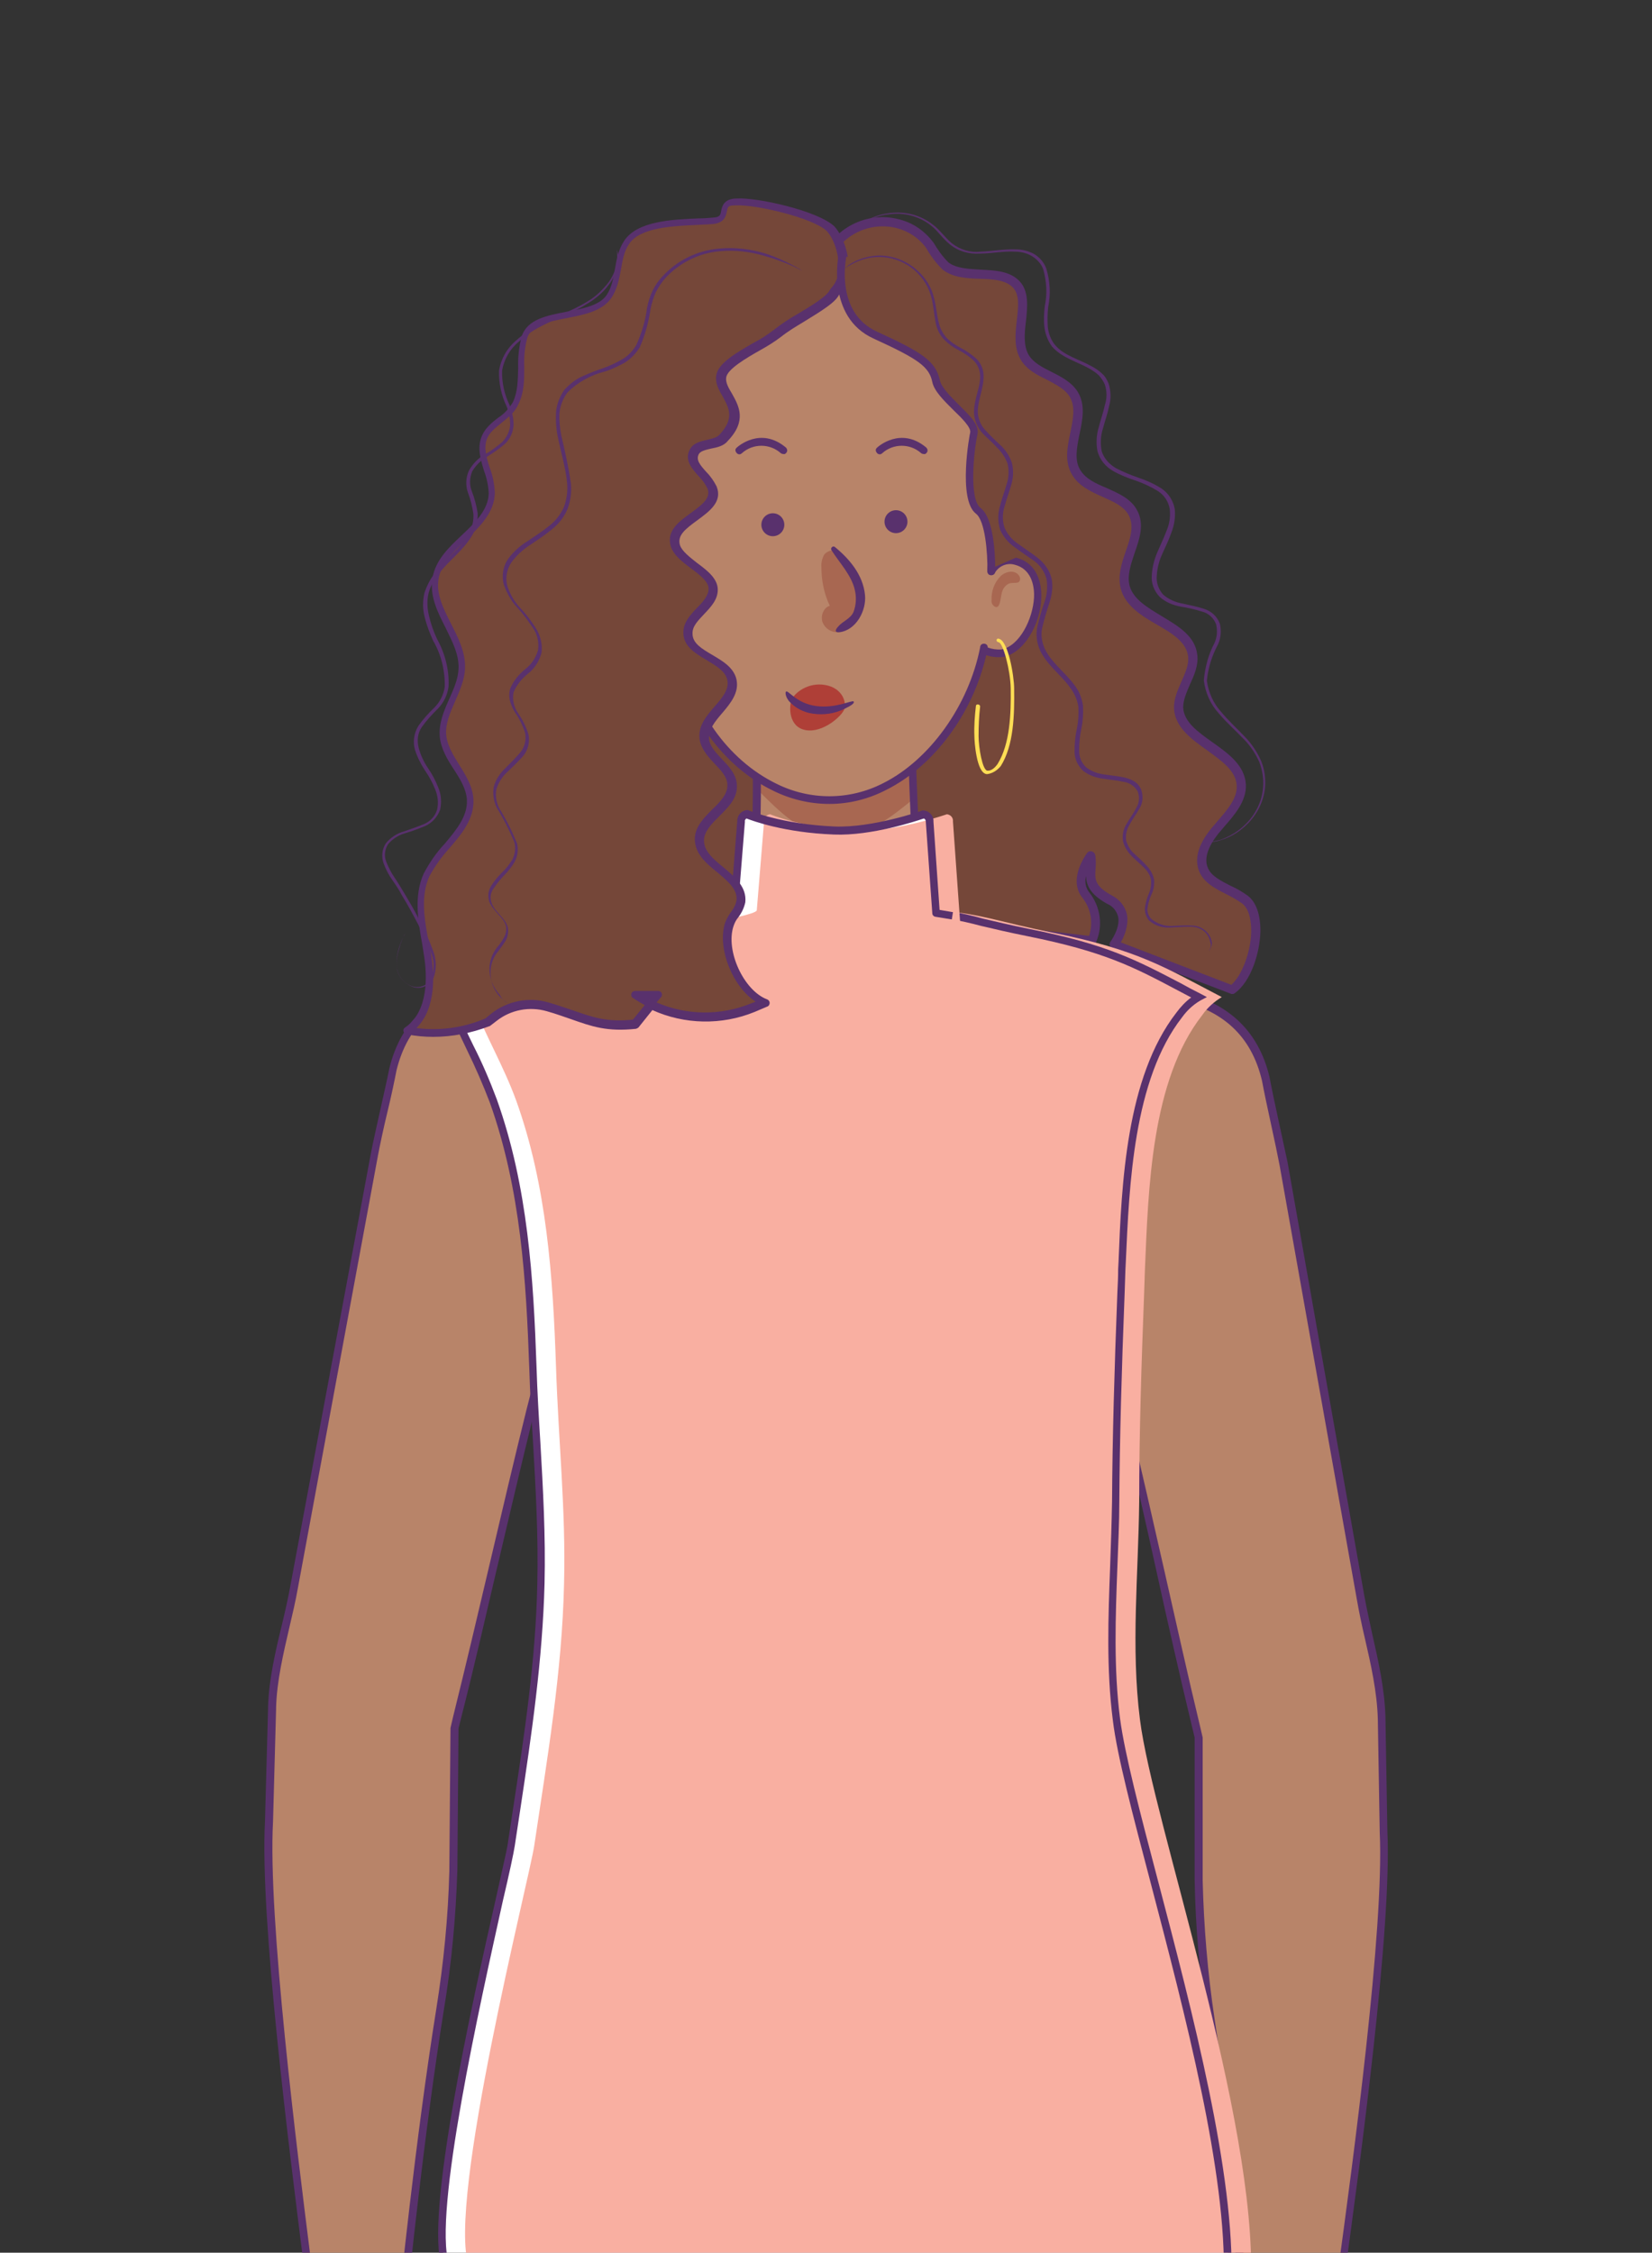<?xml version="1.0" encoding="utf-8"?>
<!-- Generator: Adobe Illustrator 25.4.1, SVG Export Plug-In . SVG Version: 6.00 Build 0)  -->
<svg version="1.1" id="Cliente_19" xmlns="http://www.w3.org/2000/svg" xmlns:xlink="http://www.w3.org/1999/xlink" x="0px" y="0px"
	 viewBox="0 0 432 589" style="enable-background:new 0 0 432 589;" xml:space="preserve">
<rect x="0" y="0" width="432" height="589" fill="#333333" stroke="none"/>
<style type="text/css">
	.st0{fill:#754739;}
	.st1{fill:#59316D;}
	.st2{fill:#B88469;}
	.st3{fill:#A86751;}
	.st4{fill:#FFFFFF;}
	.st5{fill:#F9AFA1;}
	.st6{fill:#BBBDBF;}
	.st7{fill:#C8CACB;}
	.st8{fill:#FFDE55;}
	.st9{fill:#AF3F37;}
</style>
<polygon class="st0" points="159.5,145.7 144.2,248.6 226.2,257 232.8,157.7 "/>
<path class="st0" d="M216,68.4c2.5-7.6,11-12,19.1-9.8c3.2,0.9,6,2.8,8,5.5c1.1,2,2.5,3.9,4.1,5.6c5,3.9,14.1,0.3,18.5,4.7
	s-1.1,13.4,2.3,19.1c2.7,4.6,10,5.1,12.8,9.7c3.7,6-3,14.5,0.7,20.5c3.1,5.3,12.1,5.2,14.8,10.6c3.1,5.9-3.8,13-2.1,19.5
	c2.2,8.2,16.8,9.4,17.6,17.9c0.5,4.7-3.9,8.9-3.7,13.6c0.5,8.8,15.9,11.3,16.4,20.1c0.2,4.2-3.1,7.7-6,10.9s-5.5,7.6-3.8,11.4
	s7.1,5,10.7,7.7c5.4,4.2,2.3,19.4-3.3,23.5l-30.8-11.8c0,0,6-7.7-1.3-11.7s-4-7.3-4.9-11.5c0,0-4.7,6.1-1.2,10.4
	c2.7,3.4,3.3,7.9,1.6,11.9l-65.8-7.8l-13.2-35.5L216,68.4z"/>
<path class="st1" d="M322.2,259.9c-0.1,0-0.3,0-0.4-0.1L290.9,248c-0.3-0.1-0.6-0.4-0.7-0.8c-0.1-0.3,0-0.7,0.2-1c0,0,2.6-3.5,2-6.5
	c-0.4-1.5-1.4-2.8-2.9-3.4c-4.5-2.5-5.4-4.9-5.5-7.2c-0.4,1.5-0.1,3.1,0.9,4.3c2.9,3.7,3.6,8.7,1.7,13c-0.2,0.5-0.7,0.8-1.2,0.7
	l-65.8-7.8c-0.5,0-0.8-0.3-1-0.8L205.4,203c-0.1-0.2-0.1-0.3-0.1-0.5l9.5-134.2c0-0.1,0-0.2,0-0.3c2.7-8.2,11.9-13,20.5-10.6
	c3.5,0.9,6.5,3,8.7,5.9c0,0,0.1,0.1,0.1,0.1c1.1,1.9,2.4,3.7,3.9,5.2c2.1,1.6,5.2,1.7,8.4,1.9c3.7,0.2,7.5,0.3,10.1,2.9
	s2.2,6.7,1.8,10.5c-0.4,3.2-0.7,6.5,0.7,8.9c1.2,2,3.5,3.2,5.9,4.4c2.6,1.3,5.3,2.7,6.9,5.2c2.1,3.4,1.3,7.3,0.5,11.1
	c-0.7,3.5-1.4,6.8,0.2,9.4c1.4,2.3,4,3.5,6.9,4.7c3.1,1.4,6.4,2.8,8,5.9c1.9,3.6,0.6,7.4-0.7,11.1c-1,3-2,5.9-1.3,8.6
	c1,3.5,4.6,5.6,8.4,7.9c4.3,2.6,8.8,5.2,9.3,10.2c0.3,2.7-0.8,5.2-1.9,7.6c-0.9,2.1-1.8,4.1-1.8,6.1c0.2,3.8,3.9,6.4,7.7,9.1
	c4.1,2.9,8.4,6,8.7,11c0.2,4.4-3,8-5.8,11.2l-0.5,0.6c-2.5,2.8-5.1,6.9-3.6,10.1c0.9,2.1,3.4,3.3,5.9,4.6c1.6,0.7,3.1,1.6,4.5,2.6
	c2.2,1.7,3.3,4.9,3.3,9.2c-0.1,5.6-2.4,13.1-6.6,16.2C322.7,259.9,322.4,259.9,322.2,259.9z M293.1,246.4l28.9,11.1
	c2.8-2.5,5.1-8.6,5.2-14c0-3.5-0.8-6.1-2.4-7.3c-1.3-0.9-2.7-1.7-4.1-2.4c-2.8-1.4-5.7-2.9-7-5.7c-1.6-3.6-0.3-7.8,4-12.6l0.5-0.6
	c2.6-3,5.4-6.1,5.2-9.5c-0.2-3.9-3.9-6.4-7.7-9.2c-4.1-2.9-8.4-6-8.7-10.9c-0.1-2.6,1-4.9,2-7.2s1.9-4.3,1.7-6.4
	c-0.4-3.8-4.2-6.1-8.2-8.4s-8.2-4.9-9.4-9.3c-0.9-3.4,0.2-6.7,1.3-9.9c1.2-3.4,2.2-6.6,0.8-9.3c-1.2-2.4-4-3.6-6.9-4.9
	s-6.2-2.8-7.9-5.7c-2.1-3.4-1.3-7.3-0.5-11.1c0.7-3.5,1.4-6.8-0.2-9.4c-1.2-2-3.5-3.1-5.9-4.4c-2.7-1.3-5.4-2.7-6.9-5.3
	c-1.8-3.1-1.4-6.8-1-10.3s0.8-6.7-1.1-8.6s-5.1-2.1-8.5-2.2s-7.1-0.3-9.8-2.4c0,0-0.1-0.1-0.1-0.1c-1.7-1.7-3.1-3.6-4.3-5.7
	c-1.8-2.4-4.4-4.2-7.4-5c-7.4-2-15.2,2-17.6,8.9l-9.4,133.9l12.9,34.6l64.2,7.6c1.1-3.4,0.5-7.1-1.7-9.9c-4-4.9,1-11.5,1.2-11.8
	c0.3-0.4,0.7-0.5,1.2-0.4c0.4,0.1,0.8,0.5,0.9,0.9c0.2,1.2,0.2,2.4,0.1,3.6c-0.2,2.6-0.4,4.5,4.2,7c2,1,3.5,2.8,4,5
	C295.2,242,294,244.8,293.1,246.4L293.1,246.4z"/>
<path class="st1" d="M322.2,259.3c-0.1,0-0.1,0-0.2,0l-30.9-11.8c-0.2-0.1-0.3-0.2-0.4-0.4c0-0.2,0-0.4,0.1-0.5c0,0,2.8-3.7,2.1-7
	c-0.4-1.7-1.6-3.1-3.2-3.8c-5.6-3-5.3-5.9-5.1-8.7c0-0.5,0.1-1,0.1-1.5c-1.1,1.9-2.5,5.5-0.3,8.2c2.8,3.5,3.4,8.3,1.6,12.4
	c-0.1,0.2-0.3,0.4-0.6,0.4l-65.8-7.8c-0.2,0-0.4-0.2-0.5-0.4L206,202.9c0-0.1,0-0.2,0-0.2l9.4-134.3c0,0,0-0.1,0-0.1
	c2.6-7.9,11.4-12.5,19.8-10.2c3.3,0.9,6.3,2.9,8.4,5.7c1.1,2,2.5,3.9,4.1,5.5c2.2,1.7,5.6,1.8,8.8,2c3.6,0.1,7.3,0.3,9.7,2.7
	s2,6.3,1.6,10c-0.4,3.3-0.8,6.7,0.8,9.2c1.3,2.1,3.6,3.3,6.2,4.6s5.1,2.6,6.6,5c2,3.2,1.2,7,0.4,10.7s-1.5,7,0.3,9.8
	c1.5,2.4,4.3,3.7,7.1,5c3,1.4,6.2,2.8,7.7,5.7c1.8,3.4,0.5,7.1-0.7,10.7c-1,3-2.1,6.1-1.3,8.9c1,3.7,4.9,6,8.6,8.2
	c4.2,2.5,8.5,5.1,9,9.8c0.2,2.6-0.8,5-1.9,7.3c-1,2.2-1.9,4.2-1.8,6.4c0.2,4.1,4,6.8,8,9.6s8.2,5.8,8.4,10.5
	c0.2,4.2-2.9,7.7-5.6,10.8l-0.5,0.6c-2.6,2.9-5.3,7.2-3.7,10.8c1,2.3,3.5,3.6,6.2,4.9c1.5,0.7,3,1.6,4.4,2.6c2,1.6,3.1,4.7,3,8.7
	c-0.1,6.4-2.8,13.1-6.4,15.7C322.4,259.3,322.3,259.3,322.2,259.3z M292.2,246.7l29.9,11.4c3.1-2.5,5.6-8.8,5.6-14.6
	c0.1-3.7-0.9-6.4-2.6-7.8c-1.3-0.9-2.7-1.8-4.2-2.5c-2.7-1.4-5.5-2.8-6.7-5.5c-1.5-3.3-0.2-7.4,3.9-12l0.5-0.6
	c2.7-3.1,5.5-6.2,5.3-9.9c-0.2-4.1-4-6.8-8-9.6s-8.1-5.8-8.4-10.5c-0.1-2.4,0.9-4.7,1.9-6.9s2-4.5,1.8-6.7c-0.4-4.1-4.3-6.4-8.5-8.9
	c-3.9-2.3-8-4.8-9.1-8.9c-0.9-3.2,0.3-6.4,1.3-9.6c1.2-3.5,2.3-6.8,0.8-9.8c-1.3-2.6-4.1-3.8-7.1-5.1s-6-2.7-7.7-5.4
	c-2-3.2-1.2-7-0.4-10.7s1.5-7-0.3-9.8c-1.3-2.1-3.7-3.3-6.2-4.6s-5.2-2.7-6.6-5.1c-1.7-2.9-1.3-6.5-0.9-10s0.8-7-1.3-9.1
	s-5.4-2.2-8.9-2.4s-6.9-0.3-9.5-2.3c-1.7-1.7-3.1-3.6-4.3-5.7c-1.9-2.5-4.6-4.4-7.7-5.2c-7.7-2.1-15.9,2.1-18.3,9.4l-9.4,134.1
	l13.1,35l65,7.7c1.4-3.7,0.8-7.8-1.6-10.9c-3.7-4.6,1-10.8,1.2-11.1c0.1-0.2,0.4-0.3,0.6-0.2c0.2,0.1,0.4,0.2,0.4,0.5
	c0.2,1.2,0.2,2.3,0.1,3.5c-0.2,2.6-0.4,4.9,4.5,7.6c1.9,0.9,3.3,2.6,3.8,4.6C294.7,242.4,293,245.4,292.2,246.7L292.2,246.7z"/>
<path class="st1" d="M316.5,220.2c0.9-0.1,1.7-0.2,2.6-0.5c2.4-0.7,4.7-2,6.5-3.7c2.9-2.6,4.8-6.2,5.2-10c0.2-2.4-0.1-4.8-1-7
	c-1.1-2.5-2.6-4.7-4.5-6.6c-1.9-2-4.1-4-6-6.3c-2-2.2-3.3-5.1-3.7-8.1c0.3-3.3,1.3-6.5,2.9-9.5c0.8-1.7,0.9-3.6,0.5-5.4
	c-0.7-1.9-2.2-3.3-4.1-3.9c-1.9-0.6-3.8-1-5.7-1.4c-1.8-0.3-3.6-1.1-5-2.3c-1.2-1.3-1.9-3.2-1.7-5c0.1-1.9,0.6-3.8,1.4-5.6
	c0.8-1.8,1.7-3.6,2.4-5.6c0.8-2,1.1-4.1,0.9-6.2c-0.4-2.2-1.6-4.1-3.5-5.4c-1.9-1.2-3.9-2.1-6-2.8c-2-0.7-4-1.5-5.9-2.5
	c-1.7-1-3.1-2.5-3.7-4.4c-0.4-2-0.3-4,0.3-5.9c0.5-1.9,1.2-3.8,1.6-5.8c0.6-2,0.5-4.1-0.1-6c-0.4-1-0.9-1.9-1.7-2.6
	c-0.7-0.7-1.6-1.3-2.5-1.8c-3.5-2-7.5-2.9-9.8-5.7c-1.1-1.3-1.7-3-1.9-4.7c-0.1-1.7-0.1-3.4,0.1-5.2c0.7-3.4,0.5-6.8-0.5-10.1
	c-0.6-1.6-1.7-2.9-3.2-3.8c-1.5-0.8-3.1-1.2-4.8-1.2c-3.1-0.1-6.3,0.5-9.2,0.6c-2.7,0.3-5.3-0.5-7.5-2.2c-1.9-1.6-3.2-3.6-5-4.9
	c-3.2-2.5-7.2-3.5-11.2-3c-2.5,0.3-4.9,1.1-7,2.5c-0.5,0.4-1,0.8-1.5,1.2c-0.3,0.3-0.5,0.5-0.4,0.5c0.6-0.6,1.3-1.1,2-1.6
	c2.1-1.3,4.5-2.1,6.9-2.3c3.9-0.5,7.8,0.6,10.8,3c1.7,1.3,3,3.4,4.9,4.9c2.2,1.8,5,2.6,7.9,2.4c2.9,0,6.1-0.7,9.2-0.5
	c1.5,0,3.1,0.4,4.4,1.2c1.3,0.8,2.4,2,2.9,3.4c0.9,3.2,1.1,6.5,0.4,9.7c-0.2,1.8-0.3,3.6-0.1,5.3c0.2,1.9,0.9,3.7,2,5.2
	c2.6,3,6.7,4,10,5.9c0.8,0.5,1.6,1,2.3,1.7c0.6,0.7,1.1,1.4,1.5,2.3c0.6,1.8,0.6,3.7,0,5.5c-0.4,1.9-1.1,3.8-1.6,5.8
	c-0.6,2-0.7,4.2-0.3,6.2c0.6,2.2,2.1,4,4,5.1c1.9,1.1,4,1.9,6.1,2.6c2,0.7,3.9,1.6,5.7,2.7c1.7,1.1,2.8,2.8,3.1,4.8
	c0.2,2-0.1,3.9-0.9,5.7c-0.7,1.9-1.6,3.7-2.4,5.6c-0.8,1.9-1.3,3.9-1.4,5.9c-0.2,2.1,0.6,4.1,2,5.6c1.5,1.4,3.4,2.2,5.5,2.6
	c1.9,0.3,3.7,0.7,5.6,1.3c1.7,0.4,3.1,1.7,3.7,3.3c0.4,1.6,0.3,3.3-0.4,4.9c-1.6,3-2.5,6.4-2.8,9.8c0.4,3.2,1.7,6.2,3.9,8.6
	c2,2.4,4.2,4.3,6.1,6.3c1.9,1.8,3.4,4,4.5,6.4c0.8,2.1,1.2,4.4,1,6.7c-0.3,3.8-2.1,7.3-4.9,9.9c-1.8,1.7-4,3-6.3,3.8
	C317.4,220,316.5,220.1,316.5,220.2z"/>
<path class="st2" d="M157.1,297.4c1.5-7.3,1.9-12.6,0.7-19.1c-3.1-16.2-22.3-22.1-31-20.4c-17.6,3.3-22.3,14.7-24,21.8
	c-1,5.3-3.8,16.8-4.8,22.1l-14.1,75.5c-2.4,12.6-4.7,25.2-7,37.8c-2,10.8-5.8,22.1-5.8,33.1c-0.8,10.9,6.5,19.3,17.7,23.1
	c7.8,2.7,18.1-0.5,23.6-6.8c5.1-5.7,5.6-9.3,7.2-15.5c6.7-26.7,12.5-53.7,19.2-80.3c3.6-14.6,8-29.8,11.7-44.7
	C152.6,315.5,155.2,306.3,157.1,297.4z"/>
<path class="st2" d="M119.6,632.5c-0.3-6.3-2.2-12.4-5.6-17.6c-4.8-7.2-8.7-12.3-8.7-12.3s4.2-42.6,9.8-77.2
	c1.9-12,3.1-24.1,3.4-36.2l0.3-39.3c-0.1-1.8-0.2-3.7-0.5-5.5c-0.9-8.8-11.1-18.6-24.3-18.1c-10.4,0.4-22,7.9-23,20.5l-0.8,29.4
	c-1.6,29.1,8.9,105.8,11.4,126.3c-0.5,1.2-0.7,2.5-0.8,3.8v0.4c0,0-6.4,9.3-4.2,33.2c2.9,30.8,19.4,43.9,29.4,42.3
	c7.9-1.2-4.6-18.9-5-35.2c0.2-1.8,4.8-13.7,5.1-16.3l6,20.4c1.1,1.6,3.1,2.3,5,1.8c2-0.5,3.4-2.3,3.3-4.3L119.6,632.5z"/>
<path class="st1" d="M104.4,683.3c-3.6,0-7.5-1.5-11.3-4.5c-9.4-7.3-15.8-21.5-17.4-38.9c-2.1-22.1,3.1-31.9,4.2-33.6v-0.1
	c0.1-1.3,0.3-2.6,0.8-3.9c-0.3-2.6-0.8-6.1-1.3-10.3c-3.7-29.4-11.5-90.5-10.1-115.9l0.8-29.4c0-0.1,0-0.2,0-0.3v-0.1
	c0.2-7.1,1.9-14.4,3.6-21.4c0.8-3.3,1.6-6.8,2.2-10.1L97,301.5c0.5-2.7,1.5-7,2.4-11.1s1.9-8.4,2.4-11c3-12.5,11.4-20,24.8-22.6
	c9.6-1.8,29,4.9,32.2,21.2l0,0c1.3,7,0.7,12.6-0.7,19.5c-1.2,5.9-2.8,12-4.4,17.9c-0.8,3-1.5,5.9-2.2,8.7c-1.9,7.7-4,15.6-6.1,23.3
	c-1.9,7.1-3.9,14.4-5.6,21.4c-3.3,13.3-6.5,27-9.6,40.2s-6.2,26.8-9.6,40.1l-0.7,2.8l-0.3,37.1c-0.4,12.2-1.5,24.3-3.5,36.3
	c-5.2,32.4-9.3,72.4-9.7,76.8c0.9,1.2,4.3,5.9,8.4,12c3.5,5.4,5.5,11.7,5.8,18.2l0.9,15.9c0.1,2.5-1.6,4.8-4,5.4
	c-2.3,0.6-4.7-0.3-6.1-2.2c-0.1-0.1-0.1-0.2-0.1-0.3l-5-17c-0.6,1.9-1.4,4.1-2.1,6.4c-0.9,2.7-1.9,5.5-2,6.3
	c0.2,7,2.7,14.5,4.7,20.4c2.2,6.6,3.8,11.3,2.2,14c-0.6,1-1.6,1.6-2.8,1.7C105.7,683.2,105.1,683.3,104.4,683.3z M129.7,258.6
	c-0.9,0-1.9,0.1-2.8,0.2c-12.8,2.4-20.3,9.3-23.2,21c-0.5,2.6-1.4,6.9-2.4,11s-1.9,8.4-2.4,11L77.9,415.2c-0.6,3.4-1.4,6.8-2.2,10.2
	c-1.6,6.9-3.3,14.1-3.5,21v0.4l-0.8,29.4c-1.4,25.3,6.3,86.3,10,115.6c0.6,4.3,1,7.9,1.3,10.6c0,0.2,0,0.3-0.1,0.5
	c-0.4,1.1-0.7,2.3-0.7,3.5v0.4c0,0.2-0.1,0.4-0.2,0.5c-0.1,0.1-6.2,9.4-4,32.5c1.6,16.9,7.7,30.5,16.6,37.5c3.9,3,8.1,4.5,11.6,3.9
	c0.6,0,1.1-0.3,1.4-0.8c1.1-1.8-0.6-6.9-2.4-12.3c-2.1-6.1-4.6-13.8-4.8-21.1c0-0.1,0-0.1,0-0.2c0.6-2.3,1.3-4.5,2.1-6.8
	c1.2-3.1,2.2-6.3,3-9.5c0.1-0.5,0.4-0.8,0.9-0.9c0.5,0,0.9,0.3,1,0.7l6,20.3c0.9,1.2,2.4,1.7,3.8,1.3c1.5-0.4,2.6-1.8,2.6-3.3
	l-0.9-15.9c-0.3-6.1-2.2-12-5.5-17.2c-4.7-7.1-8.6-12.2-8.6-12.3c-0.1-0.2-0.2-0.5-0.2-0.7c0-0.4,4.3-43,9.8-77.3
	c1.9-11.9,3.1-24,3.4-36l0.3-37.2c0-0.1,0-0.2,0-0.2l0.7-3c3.3-13.3,6.5-26.9,9.6-40.1c3.1-13.2,6.3-26.9,9.6-40.2
	c1.8-7.1,3.7-14.4,5.6-21.5c2.1-7.6,4.2-15.5,6.1-23.2c0.7-2.8,1.5-5.7,2.2-8.7c1.5-5.9,3.1-12,4.3-17.8c1.4-6.7,2-12.1,0.7-18.8
	l0,0C154,264.1,138.4,258.6,129.7,258.6L129.7,258.6z"/>
<path class="st2" d="M276.5,299.4c-1.4-7.3-1.8-12.7-0.5-19.1c3.2-16.1,22.5-21.9,31.2-20.1c17.6,3.5,22.1,14.9,23.8,22
	c0.9,5.3,3.6,16.8,4.6,22.1c4.5,25.2,9,50.4,13.5,75.6l6.7,37.8c1.9,10.8,5.6,22.2,5.5,33.2c0.8,10.9-6.7,19.2-17.9,23
	c-7.8,2.6-18.1-0.6-23.6-7c-5-5.8-5.5-9.3-7-15.6c-6.4-26.7-12-53.8-18.5-80.4c-3.5-14.6-7.8-29.9-11.3-44.8
	C280.8,317.5,278.2,308.2,276.5,299.4z"/>
<path class="st2" d="M311.1,634.8c0.4-6.3,2.4-12.4,5.8-17.6c4.9-7.2,8.8-12.2,8.8-12.2s-3.8-42.7-9.1-77.3
	c-1.8-12-2.9-24.1-3.1-36.2v-39.3c0.1-1.8,0.3-3.7,0.5-5.5c1-8.8,11.3-18.5,24.5-17.9c10.4,0.5,22,8.1,22.8,20.7l0.5,29.4
	c1.3,29.1-9.8,105.7-12.5,126.2c0.5,1.2,0.7,2.5,0.8,3.8v0.4c0,0,6.4,9.4,3.9,33.2c-3.2,30.8-19.8,43.7-29.7,42
	c-7.9-1.3,4.8-18.9,5.3-35.2c-0.2-1.8-4.7-13.8-5-16.4l-6.2,20.4c-1.1,1.6-3.1,2.3-5,1.8c-2-0.5-3.3-2.3-3.2-4.4L311.1,634.8z"/>
<path class="st1" d="M326,685.6c-0.7,0-1.3,0-2-0.2c-1.2-0.1-2.2-0.8-2.8-1.8c-1.6-2.6,0.1-7.4,2.4-13.9c2.1-6,4.6-13.4,4.9-20.4
	c-0.1-0.8-1.1-3.6-2-6.3c-0.8-2.2-1.5-4.5-2.1-6.4l-5.2,17c0,0.1-0.1,0.2-0.1,0.3c-1.4,1.9-3.8,2.8-6.1,2.2c-2.5-0.6-4.1-2.9-4-5.4
	l1.1-15.9c0.4-6.5,2.4-12.7,6-18.1c4.2-6.1,7.6-10.8,8.5-12c-0.4-4.3-4.1-44.4-9.1-76.8c-1.8-12-2.9-24.2-3.1-36.4v-37.2l-0.7-2.9
	c-3.2-13.3-6.3-27-9.2-40.2s-6-26.9-9.3-40.3c-1.7-7-3.6-14.4-5.4-21.5c-2-7.7-4-15.6-5.9-23.3c-0.7-2.8-1.4-5.8-2.2-8.7
	c-1.5-5.9-3-12-4.2-18c-1.4-6.9-1.9-12.6-0.5-19.5c3.3-16.3,22.8-22.8,32.4-20.9c13.4,2.7,21.7,10.3,24.6,22.7
	c0.5,2.7,1.4,7,2.3,11.1s1.8,8.4,2.4,11.1l20.1,113.5c0.6,3.3,1.4,6.8,2.1,10.1c1.6,7,3.2,14.3,3.4,21.5v0.3l0.5,29.5
	c1.2,25.4-7.1,86.4-11.1,115.8c-0.6,4.2-1,7.7-1.4,10.3c0.4,1.3,0.7,2.6,0.8,3.9v0.1c1,1.7,6.2,11.5,3.9,33.6
	c-1.8,17.4-8.3,31.5-17.7,38.7C333.5,684.1,329.5,685.6,326,685.6z M324.5,632h0.1c0.5,0,0.8,0.4,0.9,0.9c0.8,3.2,1.7,6.4,2.9,9.6
	c0.8,2.2,1.5,4.5,2.1,6.8c0,0.1,0,0.1,0,0.2c-0.2,7.3-2.9,15-5,21.1c-1.9,5.3-3.6,10.4-2.5,12.3c0.3,0.5,0.8,0.8,1.4,0.8
	c3.4,0.6,7.7-0.8,11.6-3.8c9-6.9,15.2-20.5,17-37.3c2.4-23.1-3.7-32.5-3.7-32.6c-0.1-0.2-0.2-0.3-0.2-0.5v-0.4
	c0-1.2-0.3-2.4-0.7-3.5c-0.1-0.2-0.1-0.3,0-0.5c0.3-2.7,0.8-6.3,1.4-10.6c4-29.3,12.2-90.2,11-115.4l-0.5-29.7
	c-0.2-7-1.8-14.2-3.4-21.1c-0.8-3.4-1.5-6.8-2.1-10.2l-20.2-113.5c-0.5-2.6-1.4-6.9-2.3-11s-1.8-8.4-2.3-11.1
	c-2.8-11.7-10.3-18.6-23-21.2c-7.5-1.5-26.8,3.3-30,19.4l-1-0.2l1,0.2c-1.3,6.6-0.8,12.1,0.5,18.8c1.1,5.9,2.7,12,4.2,17.9
	c0.8,3,1.5,5.9,2.2,8.7c1.8,7.7,3.9,15.6,5.9,23.3c1.9,7.1,3.8,14.4,5.5,21.5c3.2,13.4,6.3,27.1,9.3,40.3s6,26.8,9.2,40.1l0.7,3
	c0,0.1,0,0.2,0,0.2v37.2c0.3,12.1,1.3,24.1,3.1,36.1c5.2,34.3,9.1,76.9,9.1,77.4c0,0.2-0.1,0.5-0.2,0.7c0,0-3.9,5.2-8.7,12.2
	c-3.4,5.1-5.3,11-5.7,17.1l-1.1,15.9c-0.1,1.6,1,3,2.5,3.3c1.4,0.4,2.9-0.1,3.8-1.2l6.2-20.2C323.7,632.2,324.1,632,324.5,632z"/>
<path class="st3" d="M203.2,236.3v-6.7c0,0-4.4-0.2-6.5,1.8l1.2,9.4L203.2,236.3z"/>
<path class="st4" d="M293.2,337.9l0.2-6c0.9-20.9,1.6-49.4,15-66.5c1.3-1.9,3.1-3.5,5.1-4.7c-15-7.8-21.7-12.3-44.5-16.9
	c-13.4-2.7-18.7-4.9-28.4-5.6l-47.6,0.1c-8.9,0.8-14.3,2.9-27.1,5.5c-10.1,2-20.2,3.9-30,7c-2.7,0.9-20.1,6.7-18.5,10.8
	c3.4,8.9,8.3,17.1,11.6,26.2c8,22.3,9.6,46.1,10.4,69.6c0.6,18.9,2.6,37.7,2.1,56.6c-0.5,23.2-4.4,45.7-7.8,68.6
	c-1.3,8.7-22.9,93.3-17.1,109.9c11.5,8.2,34,19.5,47.1,22.9c66.4,16.8,157.4-18.7,157.4-18.7c1.7-42.5-25.7-120.6-29-147.1
	c-2.4-18.9-0.4-38.1-0.2-57C291.9,374.5,292.5,356.1,293.2,337.9z"/>
<path class="st5" d="M299.2,337.9l0.2-6c0.9-20.9,1.6-49.4,15-66.5c1.3-1.9,3.1-3.5,5.1-4.7c-15-7.8-21.7-12.3-44.5-16.9
	c-13.4-2.7-18.7-4.9-28.4-5.6l-47.6,0.1c-8.9,0.8-14.3,2.9-27.1,5.5c-10.1,2-20.2,3.9-30,7c-2.7,0.9-20.1,6.7-18.5,10.8
	c3.4,8.9,8.3,17.1,11.6,26.2c8,22.3,9.6,46.1,10.4,69.6c0.6,18.9,2.6,37.7,2.1,56.6c-0.5,23.2-4.4,45.7-7.8,68.6
	c-1.3,8.7-22.9,93.3-17.1,109.9c11.5,8.2,34,19.5,47.1,22.9c66.4,16.8,157.4-18.7,157.4-18.7c1.7-42.5-25.7-120.6-29-147.1
	c-2.4-18.9-0.4-38.1-0.2-57C297.9,374.5,298.5,356.1,299.2,337.9z"/>
<path class="st1" d="M203.4,621c-13.4,0.1-26.9-1.4-39.9-4.5c-13.5-3.4-36.2-15-47.5-23l-0.3-0.2l-0.1-0.3
	c-4.7-13.4,7.9-69.4,14-96.3c1.6-7.2,2.8-12.4,3.1-14.1c0.5-3.3,1-6.6,1.5-9.9c2.9-19,5.9-38.7,6.3-58.5c0.3-12.3-0.4-24.8-1.1-36.8
	c-0.4-6.5-0.8-13.1-1-19.8c-0.8-22.6-2.2-46.6-10.3-69.3c-1.8-4.7-3.8-9.3-6-13.8c-1.9-4-3.9-8.1-5.5-12.4c-0.3-0.7-0.2-1.5,0.2-2.2
	c2.1-4.4,16.2-9,18.9-9.9c9.1-2.9,18.6-4.8,27.8-6.6l2.4-0.5c4.9-1,8.8-1.9,12.1-2.7c5-1.4,10-2.3,15.1-2.8l47.6-0.1
	c5.6,0.5,11.1,1.4,16.4,2.9c3.4,0.8,7.2,1.7,12.1,2.7c20.2,4,27.9,8.1,39.6,14.2c1.6,0.9,3.3,1.8,5.1,2.7l1.7,0.9l-1.7,0.9
	c-1.9,1.1-3.5,2.6-4.8,4.4c-12.7,16.3-13.8,43.8-14.7,63.9l-0.1,2l-0.2,6c-0.8,20.4-1.3,38.3-1.4,54.7c0,5.6-0.3,11.4-0.5,17
	c-0.5,13.1-1,26.7,0.7,39.8c1.2,9.1,5.2,24.5,9.9,42.3c9,34.3,20.2,77,19.2,105v0.7l-0.6,0.2C320.7,598,261,621,203.4,621z
	 M117.4,592c11.2,7.9,33.3,19.2,46.5,22.5c62.5,15.8,148-15.4,156.1-18.4c0.9-27.7-10.2-69.8-19.1-103.8
	c-4.7-17.9-8.8-33.3-9.9-42.6c-1.7-13.3-1.2-26.9-0.7-40.1c0.2-5.6,0.4-11.4,0.5-17c0.1-16.4,0.6-34.4,1.4-54.8c0.1-2,0.2-4,0.2-6
	l0.1-1.9c0.8-20.4,2-48.2,15.1-65.1c1.1-1.5,2.4-2.9,3.9-4l-3.6-1.9c-11.5-6.1-19.2-10.1-39.1-14.1c-5-1-8.8-1.9-12.2-2.7
	c-5.2-1.4-10.6-2.4-16-2.9l-47.5,0.1c-5,0.5-9.9,1.4-14.7,2.7c-3.4,0.8-7.2,1.7-12.2,2.7l-2.4,0.5c-9.1,1.8-18.6,3.7-27.6,6.5
	c-6.4,2-16.4,6.1-17.8,8.9c-0.1,0.2-0.2,0.4-0.1,0.6c1.6,4.2,3.6,8.3,5.5,12.2c2.3,4.5,4.3,9.2,6.1,14c8.2,22.9,9.6,47.1,10.4,69.9
	c0.2,6.6,0.6,13.2,1,19.7c0.7,12.1,1.4,24.6,1.1,37c-0.5,19.9-3.4,39.6-6.3,58.8c-0.5,3.3-1,6.6-1.5,9.9c-0.3,1.9-1.4,7.1-3.1,14.3
	C125.6,523.7,113.2,578.6,117.4,592z"/>
<path class="st6" d="M259.3,107.6c0-4.1-16.2-9.8-42.7-9.8s-42.7,5.7-42.7,9.8H259.3L259.3,107.6z"/>
<path class="st7" d="M216.6,117.5c-26.5,0-42.7-5.7-42.7-9.8h-1c0,6.2,19.6,11.2,43.8,11.2s43.8-5,43.8-11.2h-1
	C259.3,111.8,243,117.5,216.6,117.5z"/>
<path class="st6" d="M216.6,117.5c26.5,0,42.7-5.7,42.7-9.8h-85.4C173.9,111.8,190.1,117.5,216.6,117.5z"/>
<path class="st2" d="M241.2,245.4c1.9,21.1-52.3,12.1-47.3-1.2c5.7-15.2,3.8-52.7,3.8-52.7h40.7
	C238.4,191.5,239.1,222.1,241.2,245.4z"/>
<path class="st3" d="M239,190.3c-7.9,3.2-13.6,3.2-22.2,2.7c-7.8,0-11.9-1.6-19.1-4c0,0,0.3,15.3,0.2,17.3
	c6.1,6,12.1,12.5,20.9,12.5c8,0,14.7-5.5,20.4-10.2C239.2,208.6,238.9,192,239,190.3z"/>
<path class="st1" d="M221.7,259c-10.2,0-21.3-3.1-26.3-7.6c-3.3-2.9-3.2-5.7-2.5-7.6c5.5-14.9,3.7-52,3.7-52.3
	c0-0.3,0.1-0.5,0.3-0.7c0.2-0.2,0.4-0.3,0.7-0.3h40.7c0.6,0,1,0.4,1,1c0,0.3,0.8,30.9,2.8,53.8l0,0c0.4,4.8-1.8,8.6-6.5,11
	C231.9,258.2,227,259,221.7,259z M198.7,192.5c0.3,6.3,1.3,38.1-3.9,52.1c-0.7,1.8,0,3.6,2,5.4c7,6.3,27.8,9.7,38,4.6
	c4-2,5.8-5,5.4-9c-1.9-20.7-2.7-47.6-2.8-53L198.7,192.5z"/>
<path class="st2" d="M265.7,146.8c-2.5-0.8-5.2,0.3-6.5,2.6c0.5-6.4,3.7-26.5,3.7-27.5c0-2.4-0.1-4.4-0.2-6.2
	c-1.7-25-23.4-43.8-48.4-42c-23.7,1.7-42.1,21.4-42.2,45.1c0,2.4,0,7.7,0.1,8.1c-0.1,1.4,1.5,16,2.2,21.6c-1.3-1.4-3.3-2.1-5.3-1.7
	c-3.2,0.7-5.5,3.6-5.4,6.9c0,4.6,1.4,9.1,4,12.9c2.7,3.5,6.6,4.8,10,3.8c2,14.6,11.4,28.9,24.9,35.4c26.1,12.6,49.8-11.8,54.7-36.3
	c0,1.2,4,1.5,4.7,1.3C270.7,169.1,275.8,149.6,265.7,146.8z"/>
<path class="st1" d="M216.9,210.2c-5.1,0-10.2-1.2-14.8-3.5c-13-6.3-22.9-19.9-25.3-35c-3.6,0.5-7.3-1.1-9.9-4.4
	c-2.8-4-4.2-8.7-4.2-13.5c0-3.7,2.5-6.9,6.1-7.8c1.4-0.4,3-0.2,4.3,0.6c-0.8-6.4-2-18.2-1.9-19.5c0-0.4-0.1-6-0.1-8.1
	c0-25.6,20.8-46.3,46.3-46.3c24.3,0,44.5,18.8,46.2,43.1c0.1,1.7,0.2,3.6,0.2,6.2c0,0.4-0.3,2.3-1,7.7s-1.8,12.4-2.3,17
	c1.6-1.1,3.6-1.3,5.5-0.8l0,0c4.2,1.1,6.5,5.1,6.3,10.5c-0.2,6.6-4.4,14.4-10.1,15.4c-1.4,0.1-2.9,0-4.3-0.5
	c-3.5,15.3-13.7,29-26.1,35.2C227.2,208.9,222.1,210.2,216.9,210.2z M177.7,169.4c0.2,0,0.4,0.1,0.6,0.2c0.2,0.2,0.4,0.4,0.4,0.7
	c2,14.9,11.6,28.4,24.3,34.6c8.8,4.4,19.1,4.4,27.9-0.1c12.2-6.1,22.4-20.3,25.4-35.5c0-0.6,0.4-1,1-1s1,0.4,1,1
	c1.1,0.4,2.3,0.6,3.6,0.5c4.7-0.9,8.2-7.9,8.5-13.6c0.1-2.1-0.2-7.2-4.9-8.5l0,0c-2.1-0.7-4.4,0.3-5.4,2.2c-0.3,0.5-0.9,0.6-1.4,0.3
	c-0.3-0.2-0.5-0.6-0.5-1c0.3-4,1.7-13.2,2.6-20c0.5-3.6,1-7,1-7.4c0-2.5-0.1-4.4-0.2-6c-1.7-24.4-22.9-42.8-47.3-41.1
	c-23.2,1.6-41.1,20.9-41.2,44.1c0,2.4,0,7.7,0.1,8c-0.1,1.4,1.5,16,2.2,21.6c0,0.4-0.2,0.8-0.5,1c-0.4,0.2-0.8,0.1-1.1-0.2
	c-1.1-1.2-2.7-1.8-4.3-1.5c-2.8,0.6-4.7,3.1-4.6,5.9c0,4.4,1.3,8.6,3.8,12.2c2.4,3,5.8,4.4,8.9,3.5
	C177.4,169.5,177.6,169.4,177.7,169.4z"/>
<path class="st3" d="M173.2,151.4c-1.3-1.2-3.8-1.8-4.9,0.1c-0.3,0.5-0.2,1.4,0.4,1.6c0.8,0.2,1.6,0,2.4,0.3c0.8,0.4,1.4,1.1,1.7,2
	c0.5,1.2,0,3.3,1.7,2.4c0.6-0.4,0.9-1,0.9-1.7C175.6,154.3,174.8,152.4,173.2,151.4z"/>
<path class="st3" d="M261.7,150.6c1.3-1.2,3.8-1.8,4.9,0.1c0.3,0.5,0.2,1.4-0.4,1.6c-0.8,0.2-1.6,0-2.4,0.3c-0.8,0.4-1.4,1.1-1.7,2
	c-0.5,1.2-0.4,4.9-2,4c-0.6-0.4-0.9-1-0.8-1.7C259.2,154.6,260,152.3,261.7,150.6z"/>
<path class="st1" d="M204.8,118.7c-0.2,0-0.5-0.1-0.6-0.2c-2.9-2.6-7.3-2.6-10.2,0c-0.4,0.4-1,0.4-1.4-0.1s-0.4-1,0.1-1.4
	c0.1-0.1,6.1-5.6,12.8,0c0.4,0.4,0.5,1,0.1,1.4C205.4,118.7,205.1,118.8,204.8,118.7L204.8,118.7z"/>
<path class="st1" d="M241.5,118.7c-0.2,0-0.5-0.1-0.6-0.2c-2.9-2.6-7.3-2.6-10.2,0c-0.4,0.4-1,0.4-1.4-0.1s-0.4-1,0.1-1.4
	c0.1-0.1,6.1-5.6,12.8,0c0.4,0.4,0.5,1,0.1,1.4C242.1,118.7,241.8,118.8,241.5,118.7L241.5,118.7z"/>
<path class="st3" d="M218.7,144.3c2,2.6,4.1,5.3,5.3,8.5s1.2,7-0.6,9.8c-0.9,1.5-2.5,2.5-4.2,2.7c-1.8,0.1-3.4-0.9-4.1-2.6
	c-0.6-1.7,0.3-3.9,1.9-4.3c-1.5-3.1-2.2-6.6-2.2-10.1c-0.1-1.2,0.2-2.4,0.8-3.4C216.4,144.1,218,143.4,218.7,144.3z"/>
<path class="st1" d="M226.2,155.6c-0.5-5.3-4.1-9.5-7.9-12.6c-0.5-0.4-1.2,0.3-0.9,0.8c2,3.2,5.2,6.5,6.1,10.3c0.5,2,0.4,4-0.3,5.9
	c-0.8,1.8-2.8,2.4-4,3.8c-0.9,1-0.9,1.6,0.3,1.5C223.9,164.8,226.6,159.6,226.2,155.6z"/>
<path class="st8" d="M177.1,201c-1.4-0.2-2.7-1-3.4-2.3c-3.4-5.4-3.7-13.3-3.5-20.3c0.1-3.2,1.6-12.8,4.1-13c0.3,0,0.5,0.2,0.6,0.4
	c0,0.3-0.2,0.5-0.4,0.5c0,0,0,0,0,0c-1.2,0.1-3.1,7.3-3.2,12c-0.1,6.9,0.1,14.6,3.4,19.8c0.6,0.9,1.6,1.9,2.6,1.8
	c1.3-0.1,2.4-6.1,2.3-9c0.1-2.6-0.1-5.2-0.4-7.7c0-0.3,0.2-0.5,0.4-0.6c0.3,0,0.5,0.2,0.6,0.4c0.3,2.6,0.4,5.2,0.4,7.8
	c0,1.3-0.5,9.8-3.2,10L177.1,201z"/>
<path class="st8" d="M258.2,202.4h-0.2c-2.7-0.3-3.2-8.7-3.2-10c-0.1-2.6,0.1-5.2,0.4-7.8c0-0.3,0.3-0.5,0.6-0.4
	c0.3,0,0.5,0.3,0.5,0.5c0,0,0,0,0,0c-0.3,2.6-0.4,5.2-0.4,7.8c0,2.9,1,8.9,2.3,9c1.1,0.1,2.1-0.9,2.7-1.8c3.2-5.2,3.5-12.9,3.4-19.8
	c-0.1-4.7-2-11.9-3.2-12c-0.3,0-0.5-0.3-0.5-0.5c0-0.3,0.3-0.5,0.5-0.4c2.5,0.2,4.1,9.8,4.1,13c0.1,7-0.1,14.9-3.5,20.3
	C260.8,201.4,259.6,202.2,258.2,202.4z"/>
<circle class="st1" cx="234.3" cy="136.4" r="3"/>
<circle class="st1" cx="202.1" cy="137.2" r="3"/>
<path class="st4" d="M244.9,263.7h-53.1c-0.9,0,0-24.6,0-25.6l1.9-23.2c-0.1-0.9,0.6-1.8,1.6-1.9c0,0,8.5,3.7,22.8,4.2
	c10.3,0.4,23.4-4.2,23.4-4.2c1,0.1,1.7,0.9,1.6,1.9l1.9,26.7C244.9,242.6,245.8,263.7,244.9,263.7z"/>
<path class="st5" d="M250.9,263.7l0.4,10.6l-64.3-5l1.6-28.5c-0.9,0,9.3-1.8,9.3-2.8l1.9-23.2c-0.1-0.9,0.6-1.8,1.6-1.9
	c0,0,8.5,3.7,22.8,4.2c10.3,0.4,23.4-4.2,23.4-4.2c1,0.1,1.7,0.9,1.6,1.9l1.9,26.7C250.9,242.6,251.8,263.7,250.9,263.7z"/>
<path class="st1" d="M248.9,240.4l-4.3-0.7c-0.5-0.1-0.8-0.5-0.8-0.9l-1.7-23.9c0-0.4-0.1-0.7-0.5-0.9c-1.8,0.6-13.7,4.6-23.5,4.2
	c-13.1-0.5-21.3-3.6-22.9-4.2c-0.3,0.2-0.5,0.5-0.4,0.8l-1.9,23.6c0,0.4-0.4,0.8-0.8,0.9l-4.3,0.8l-0.4-2l3.6-0.7l1.8-22.8
	c0-1.5,1.1-2.7,2.6-2.8c0.1,0,0.3,0,0.4,0.1c0.1,0,8.5,3.6,22.4,4.2c10,0.4,22.9-4.1,23-4.2c0.1,0,0.2,0,0.3,0
	c1.5,0.1,2.7,1.4,2.6,2.9l1.6,23.1l3.5,0.6L248.9,240.4z"/>
<path class="st0" d="M218.1,76.5c-1.3,3-11.9,8-15,10.8s-14.1,7.2-14.7,11.3c-0.6,4.7,7.7,8.7,0.6,16c-1.8,2.3-6.5,1.1-7.7,3.8
	c-1.6,3.4,3.4,5.8,4.7,9.2c2.6,6.6-11.6,8.4-9.6,15.2c1.2,4.2,9.9,6.9,9.9,11.3s-6.6,7-6.6,11.5c0.1,5.8,10.3,6.5,11.5,12.2
	s-7.6,9.4-7.3,15.1c0.3,4.9,7.2,7.5,7.3,12.4c0.2,5.6-8.4,8.5-8.5,14c-0.2,6.8,11.6,9.4,10.9,16.2c-0.2,2.2-2.3,3.9-3,6.1
	c-2.3,7,2.9,17.9,9.4,20.4l-3.3,1.4c-10.1,4.2-21.7,3-30.7-3.1h6l-6,7.5c-10,1-13.3-1.8-22.8-4.6c-4.8-1.4-10-0.4-14,2.7l-1.7,1.4
	c-6.6,2.8-13.9,3.6-21,2.2c5.9-4.1,6.4-12.5,5.3-19.6s-3.2-14.5-0.2-21c3.2-7.1,11.8-12.1,11.3-19.8c-0.4-6-6.4-10.5-7-16.6
	s4.7-11.5,5-17.6c0.4-8.4-8.4-15.4-6.9-23.6c1.6-8.9,14.5-13.2,14.7-22.2c0.1-5-3.8-9.9-1.9-14.6c1.6-3.7,6.4-5.1,8.1-8.9
	c2.6-5.3,0.5-11.7,2.3-17.3c2.5-7.6,17.5-4,22-10.5c2.9-4.2,1.9-10,4.7-14.2c3.7-5.7,15.5-5.1,22.4-5.6c5.3-0.4,1-5,6.2-4.9
	c5.4-0.3,20.8,3.3,24.6,7C220.6,64,222.1,73.1,218.1,76.5L218.1,76.5z"/>
<path class="st1" d="M113.3,271.1c-2.3,0-4.7-0.2-7-0.7c-0.5-0.1-0.9-0.6-0.8-1.1c0-0.3,0.2-0.5,0.5-0.7c6.1-4.2,5.7-13.5,4.9-18.6
	c-0.2-1.1-0.3-2.1-0.5-3.2c-1.1-6.2-2.2-12.6,0.4-18.4c1.5-2.8,3.3-5.5,5.5-7.8c3.1-3.7,6-7.2,5.8-11.5c-0.2-2.8-1.7-5.3-3.4-7.9
	s-3.4-5.4-3.7-8.6c-0.3-3.5,1.1-6.8,2.5-9.9c1.2-2.7,2.3-5.2,2.4-7.8c0.2-3.7-1.6-7.1-3.4-10.8c-2.1-4.1-4.2-8.3-3.4-13
	s4.3-8,7.7-11.2s6.9-6.6,7-10.9c-0.1-2-0.5-4-1.2-5.8c-0.9-3-1.9-6.1-0.6-9.2c0.9-2.1,2.6-3.5,4.3-4.8c1.6-1,2.8-2.4,3.8-4
	c1.3-2.7,1.3-5.7,1.4-8.9c-0.1-2.8,0.2-5.6,0.9-8.3c1.5-4.6,6.7-5.5,11.8-6.5c4.2-0.8,8.5-1.6,10.4-4.3c1.3-1.9,1.8-4.3,2.2-6.8
	s0.9-5.1,2.4-7.4c3.4-5.2,12.4-5.6,19.6-5.9c1.3,0,2.5-0.1,3.6-0.2c1.9-0.1,2-0.7,2.2-1.8s0.7-3.2,4.1-3.2h0.1
	c5.2-0.3,21.1,3.2,25.4,7.3c2.4,2.7,3.9,7.4,3.7,11.5c0,2.4-0.9,4.6-2.5,6.4c-1,2-4.4,4.1-9.3,7.1c-2,1.2-4,2.4-5.9,3.9
	c-1.7,1.3-3.5,2.4-5.3,3.4c-3.7,2.1-8.7,5-9,7.2c-0.2,1.3,0.6,2.7,1.5,4.2c1.8,3.2,4,7.1-1.1,12.4c-1,1.3-2.8,1.7-4.4,2
	c-1.7,0.4-2.8,0.7-3.2,1.5c-0.7,1.5,0.3,2.7,2,4.6c1.1,1.1,2,2.4,2.7,3.8c1.6,4-1.9,6.5-5,8.8c-3.3,2.4-5.3,4-4.6,6.5
	c0.5,1.6,2.6,3.2,4.5,4.7c2.7,2,5.4,4.1,5.4,7c0,2.6-1.8,4.5-3.6,6.4c-1.6,1.7-3.1,3.2-3,5.1c0,2.5,2.4,3.9,5.1,5.5s5.7,3.3,6.4,6.5
	c0.7,3.4-1.5,6.1-3.7,8.7c-1.9,2.2-3.6,4.3-3.5,6.6c0.1,2,1.7,3.7,3.4,5.5c1.9,2,3.9,4.1,3.9,7c0.1,3.3-2.3,5.6-4.6,7.9
	c-2,2-3.9,3.9-4,6.2c-0.1,2.9,2.4,5,5.1,7.2c3,2.5,6.1,5.1,5.7,9.1c-0.3,1.4-0.9,2.7-1.8,3.9c-0.6,0.7-1,1.5-1.3,2.4
	c-2.1,6.4,2.7,16.8,8.8,19.1c0.5,0.2,0.8,0.7,0.6,1.3c-0.1,0.3-0.3,0.5-0.6,0.6l-3.3,1.4c-8.6,3.5-18.3,3.3-26.7-0.5l-3.6,4.5
	c-0.2,0.2-0.4,0.3-0.7,0.4c-7.6,0.8-11.5-0.6-16.9-2.5c-1.8-0.6-3.9-1.4-6.4-2.1c-4.5-1.3-9.4-0.4-13.1,2.5l-1.7,1.3
	c-0.1,0.1-0.1,0.1-0.2,0.1C123.3,270.1,118.3,271.1,113.3,271.1z M108.9,268.8c6.1,0.8,12.3-0.1,18-2.5l1.6-1.3
	c4.2-3.3,9.8-4.4,14.9-2.9c2.5,0.7,4.6,1.5,6.5,2.1c5.2,1.8,8.7,3.1,15.6,2.4l3.1-3.8c-1.1-0.6-2.1-1.2-3.1-1.9
	c-0.4-0.2-0.5-0.7-0.4-1.1c0.1-0.4,0.5-0.7,1-0.7h6c0.6,0,1,0.4,1,1c0,0.3-0.1,0.5-0.3,0.7l-1.1,1.3c7.8,3.4,16.7,3.5,24.6,0.3
	l1.3-0.5c-6-3.9-10.1-13.9-8-20.6c0.4-1,0.9-2,1.6-2.9c0.7-0.9,1.2-1.9,1.4-3c0.3-2.9-2.3-5-5-7.3c-3-2.4-6-5-5.9-8.9
	c0.1-3.1,2.4-5.4,4.6-7.6c2.1-2,4-4,3.9-6.4c0-2.1-1.7-3.8-3.4-5.6s-3.7-4-3.9-6.8c-0.2-3.2,1.9-5.7,4-8.1s3.8-4.5,3.3-6.9
	c-0.5-2.3-2.9-3.7-5.4-5.2c-3-1.8-6.1-3.6-6.1-7.2c0-2.7,1.8-4.6,3.6-6.5c1.6-1.6,3-3.2,3-5s-2.3-3.6-4.6-5.3s-4.6-3.5-5.3-5.8
	c-1.2-4.1,2.3-6.5,5.3-8.7c3.3-2.4,5.2-4,4.3-6.4c-0.6-1.2-1.4-2.3-2.3-3.2c-1.7-1.9-3.7-4.1-2.4-6.8c0.9-1.9,2.9-2.3,4.6-2.7
	c1.3-0.3,2.6-0.6,3.2-1.3c4.1-4.3,2.5-7.1,0.9-10c-1-1.7-2-3.5-1.7-5.5c0.4-3.2,5.3-6,10-8.7c1.8-0.9,3.4-2,5-3.2
	c1.9-1.5,4-2.9,6.1-4.1c3.4-2,8-4.8,8.6-6.4c0.1-0.1,0.2-0.3,0.3-0.4c1.3-1.4,2-3.1,2-5c0.2-3.6-1.1-7.8-3.1-10
	c-3.5-3.4-18.6-7-23.9-6.7h-0.1c-1.8,0-1.9,0.4-2.1,1.5c-0.3,1.3-0.6,3.2-4,3.4c-1.1,0.1-2.3,0.1-3.6,0.2c-6.4,0.3-15.1,0.6-18,5
	c-1.3,1.9-1.7,4.2-2.1,6.6c-0.5,2.6-1,5.3-2.6,7.6c-2.4,3.4-7.1,4.3-11.7,5.2s-9.1,1.7-10.2,5.1c-0.7,2.5-0.9,5.1-0.8,7.7
	c0,3.3,0,6.7-1.6,9.8c-0.9,2.1-2.7,3.4-4.4,4.8s-3,2.4-3.7,4c-1,2.4-0.2,5,0.7,7.8c0.8,2.1,1.2,4.3,1.3,6.5
	c-0.1,5.1-3.9,8.8-7.6,12.3c-3.3,3.2-6.4,6.1-7.1,10.1s1.2,7.7,3.2,11.7c1.9,3.7,3.9,7.6,3.7,11.8c-0.1,3-1.4,5.8-2.6,8.6
	c-1.3,3-2.6,5.9-2.3,8.9c0.3,2.7,1.8,5.1,3.4,7.7c1.7,2.7,3.5,5.6,3.7,8.9c0.3,5.1-3,9.1-6.3,12.9c-2,2.2-3.8,4.7-5.2,7.3
	c-2.4,5.2-1.3,11.4-0.2,17.2c0.2,1.1,0.4,2.1,0.6,3.2C113.6,254.8,114.1,263.6,108.9,268.8z M169.7,261.3l0.1,0.1v-0.1H169.7z"/>
<path class="st1" d="M105.9,244.1c-0.1,0.2-0.2,0.4-0.3,0.6c-0.2,0.4-0.5,1-0.8,1.8c-0.4,1-0.7,2-0.9,3.1c-0.3,1.4-0.3,2.8,0,4.2
	c0.5,1.8,1.8,3.2,3.5,4c1,0.5,2.1,0.6,3.2,0.3c1.1-0.4,2.1-1.1,2.7-2.2c0.9-2.3,0.9-4.9,0-7.2c-0.9-2.5-2-5-3.3-7.4
	c-1.2-2.6-2.7-5.1-4.3-7.8c-0.8-1.3-1.6-2.7-2.5-4c-0.9-1.3-1.6-2.7-2.2-4.2c-0.6-1.5-0.4-3.2,0.5-4.6c1.1-1.3,2.6-2.3,4.3-2.8
	c1.8-0.5,3.6-1.2,5.3-1.9c1.9-0.8,3.3-2.4,4-4.3c0.4-1.9,0.3-4-0.5-5.8c-0.7-1.8-1.6-3.5-2.7-5.1c-1.1-1.6-1.9-3.4-2.4-5.2
	c-0.5-1.9-0.3-3.9,0.8-5.5c1.2-1.7,2.6-3.2,4.1-4.7c1.6-1.6,2.6-3.6,2.9-5.9c0.2-4.3-0.9-8.6-3-12.4c-0.9-1.9-1.6-3.9-2.1-6
	c-0.5-2-0.6-4.1-0.1-6.1c1.1-4,4.4-7.1,7.3-10c1.5-1.5,2.9-3.1,4-4.9c1.1-1.8,1.6-3.9,1.5-6c-0.3-1.9-0.8-3.8-1.5-5.6
	c-0.7-1.7-0.6-3.6,0.1-5.3c1-1.6,2.3-2.9,3.9-3.8c1.6-1,3.2-2.1,4.6-3.3c1.4-1.3,2.2-3.1,2.3-5c0-1.8-0.4-3.5-1-5.1
	c-1.4-2.8-2.1-6-2-9.1c0.5-2.9,2-5.6,4.3-7.5c2-1.9,4.4-3.4,6.9-4.6c2.4-1.2,4.7-2.1,6.8-3.1c2-0.9,3.9-2,5.7-3.2
	c1.5-1.1,2.9-2.3,4-3.8c1.6-1.9,2.5-4.3,2.7-6.8c0-0.9-0.1-1.8-0.4-2.6c0.1,0.8,0.1,1.7,0.1,2.5c-0.2,2.5-1.2,4.8-2.8,6.7
	c-1.2,1.4-2.5,2.7-4,3.7c-1.8,1.2-3.7,2.2-5.7,3.1c-2.1,1-4.4,1.9-6.9,3.1c-2.6,1.2-4.9,2.7-7,4.6c-2.4,2-4,4.8-4.5,7.9
	c-0.1,3.3,0.6,6.5,2,9.4c0.6,1.5,0.9,3.2,0.9,4.8c-0.1,1.7-0.9,3.3-2.1,4.5c-1.4,1.2-2.9,2.3-4.5,3.2c-1.8,1-3.2,2.5-4.2,4.3
	c-0.8,1.8-0.9,3.9-0.2,5.8c0.7,1.8,1.1,3.6,1.4,5.5c0.1,1.9-0.4,3.8-1.4,5.5c-1.1,1.7-2.4,3.3-3.9,4.7c-1.4,1.5-3,3-4.3,4.7
	c-1.5,1.7-2.5,3.6-3.2,5.7c-0.5,2.1-0.5,4.4,0.1,6.5c0.5,2.1,1.3,4.1,2.2,6.1c2.1,3.6,3.1,7.8,3,12c-0.3,2-1.2,3.9-2.7,5.4
	c-1.6,1.5-3,3.1-4.2,4.8c-1.1,1.8-1.5,4.1-0.9,6.2c0.6,1.9,1.5,3.7,2.6,5.4c1.1,1.6,2,3.2,2.7,5c0.7,1.7,0.9,3.5,0.5,5.3
	c-0.5,1.7-1.8,3.1-3.5,3.8c-1.7,0.7-3.5,1.3-5.2,1.9c-1.8,0.5-3.5,1.6-4.7,3.1c-1,1.5-1.2,3.5-0.6,5.2c0.6,1.6,1.3,3,2.3,4.4
	c0.9,1.3,1.8,2.6,2.5,4c1.6,2.6,3,5.2,4.3,7.7c1.2,2.4,2.3,4.8,3.3,7.3c0.9,2.2,0.9,4.6,0,6.8c-0.5,1-1.4,1.7-2.4,2
	c-1,0.3-2.1,0.2-3-0.2c-1.6-0.7-2.8-2.1-3.3-3.7c-0.4-1.3-0.4-2.7-0.1-4.1c0.2-1,0.5-2,0.8-3l0.7-1.8
	C105.9,244.3,105.9,244.1,105.9,244.1z"/>
<path class="st1" d="M132.9,262.4c-0.7-0.5-1.4-1-2.1-1.7c-1.8-1.9-2.7-4.4-2.5-7c0.1-1.8,0.8-3.6,2-5c0.7-0.9,1.3-1.8,1.9-2.7
	c0.6-1,0.8-2.3,0.6-3.5c-0.7-2.6-3.3-3.9-4.2-6.3c-0.5-1.2-0.4-2.6,0.4-3.8c0.8-1.2,1.7-2.3,2.7-3.4c1.1-1.1,2.1-2.3,2.9-3.7
	c0.8-1.5,1-3.2,0.6-4.8c-1.3-3.2-2.8-6.2-4.6-9.1c-0.8-1.5-1.1-3.3-0.8-5c0.5-1.7,1.5-3.3,2.8-4.5c1.4-1.3,2.8-2.7,4.1-4.1
	c1.4-1.6,1.9-3.8,1.5-5.8c-0.6-1.9-1.5-3.8-2.7-5.5c-1.1-1.6-1.6-3.6-1.2-5.5c0.8-1.9,2.1-3.5,3.7-4.8c1.8-1.4,3-3.3,3.6-5.5
	c0.3-2.3-0.3-4.6-1.5-6.5c-1.2-1.9-2.6-3.7-4.1-5.3c-1.5-1.6-2.6-3.5-3.3-5.6c-0.6-2.1-0.2-4.4,1-6.2c1.3-1.8,3-3.4,4.9-4.6
	c1.9-1.3,3.8-2.5,5.6-4c1.8-1.4,3.3-3.2,4.2-5.4c0.8-2.1,1.1-4.4,0.9-6.6c-0.6-4.2-1.5-8.4-2.5-12.5c-0.4-2-0.6-4-0.5-6
	c0.2-1.9,0.9-3.8,2.1-5.4c2.7-2.7,6.2-4.6,9.9-5.5c1.8-0.6,3.5-1.4,5.1-2.3c1.6-1,2.9-2.4,3.9-4c1.4-3.2,2.3-6.5,2.8-9.9
	c0.3-1.6,0.8-3.1,1.4-4.5c0.7-1.3,1.5-2.6,2.5-3.7c3.7-4,8.7-6.5,14.1-7c4.1-0.4,8.2,0.1,12.1,1.3c2.5,0.7,4.9,1.6,7.2,2.6l1.8,0.9
	c0.4,0.2,0.6,0.3,0.6,0.3l-0.6-0.4l-1.8-1c-2.3-1.2-4.7-2.3-7.2-3.1c-3.9-1.2-8.1-1.7-12.2-1.3c-5.6,0.5-10.8,3-14.6,7.1
	c-1.1,1.1-2,2.4-2.7,3.8c-0.7,1.5-1.2,3-1.5,4.6c-0.4,3.3-1.4,6.6-2.8,9.7c-0.9,1.5-2.1,2.8-3.6,3.7c-1.6,0.9-3.2,1.7-4.9,2.3
	c-1.8,0.6-3.6,1.3-5.4,2.1c-1.9,0.8-3.5,2.1-4.9,3.6c-1.2,1.7-2,3.7-2.2,5.8c-0.1,2.1,0,4.2,0.4,6.2c0.8,4.1,2.1,8.2,2.5,12.4
	c0.2,2.1-0.1,4.2-0.8,6.2c-0.9,2-2.2,3.7-3.9,5c-1.7,1.4-3.6,2.6-5.5,3.9c-2,1.2-3.8,2.8-5.2,4.7c-1.4,2-1.8,4.6-1.1,6.9
	c0.8,2.2,1.9,4.2,3.5,5.9c1.5,1.6,2.8,3.4,4,5.2c1.2,1.7,1.7,3.8,1.4,5.9c-0.6,2-1.7,3.7-3.4,5c-1.7,1.4-3.1,3.1-3.9,5.1
	c-0.3,1.1-0.3,2.2,0,3.3c0.3,1,0.7,2,1.3,2.9c1.1,1.6,2,3.4,2.6,5.3c0.4,1.8-0.1,3.8-1.3,5.2c-1.2,1.4-2.6,2.8-3.9,4.1
	c-1.4,1.3-2.5,3-3,4.9c-0.3,1.8,0,3.7,0.8,5.4c1.8,2.9,3.3,5.9,4.6,9c0.4,1.5,0.2,3.1-0.5,4.5c-0.8,1.3-1.7,2.5-2.8,3.5
	c-1.1,1.1-2,2.2-2.8,3.5c-0.8,1.3-0.9,2.8-0.4,4.2c1.2,2.6,3.7,4,4.3,6.2c0.2,1,0,2.1-0.5,3c-0.5,0.9-1.1,1.8-1.8,2.6
	c-1.2,1.5-1.9,3.3-2,5.3c-0.1,2.6,0.9,5.2,2.7,7.1C131.2,261.2,132,261.9,132.9,262.4z"/>
<path class="st0" d="M259.5,148.5l16.2-7.1l-3.3-28.8l-12.8-27.1l-9.9-12.9l-29.5-5.7c0,0-3.2,15.2,8.6,20.6s15,7.6,15.9,12.1
	s10.6,10.1,9.9,13.7s-2.5,17.4,1.2,20.2S259.5,148.5,259.5,148.5L259.5,148.5z"/>
<path class="st1" d="M259.2,150.4L259.2,150.4c-0.6,0-1-0.4-1-1c0.1-4.9-0.6-13.3-3-15.1c-4.8-3.7-1.6-21-1.5-21.2
	c0.3-1.3-2.2-3.8-4.4-5.9c-2.4-2.4-5-4.9-5.5-7.3c-0.8-4-3.6-6-15.4-11.4c-12.3-5.6-9.2-21.6-9.1-21.7c0.1-0.5,0.6-0.9,1.1-0.9
	c0.5,0.1,0.9,0.6,0.9,1.1c0,0.1,0,0.1,0,0.2c-0.1,0.6-2.9,14.5,8,19.5c11.8,5.4,15.4,7.7,16.5,12.8c0.4,1.8,2.8,4.2,4.9,6.3
	c2.8,2.8,5.5,5.3,4.9,7.8c-1,4.6-2.2,16.9,0.8,19.2c4,3,3.9,15.4,3.8,16.8C260.2,150,259.7,150.4,259.2,150.4z"/>
<path class="st1" d="M316.1,248.6c0.2-0.1,0.3-0.3,0.4-0.5c0.3-0.6,0.5-1.2,0.4-1.8c-0.2-1-0.6-1.9-1.4-2.7c-1-1-2.4-1.6-3.8-1.6
	c-1.7-0.1-3.5,0-5.2,0.1c-2,0.1-4-0.6-5.5-1.9c-0.7-0.8-1.1-1.9-0.9-2.9c0.2-1.2,0.5-2.3,1-3.4c0.6-1.2,0.8-2.6,0.7-3.9
	c-0.3-1.4-1-2.7-2-3.7c-1-1.1-2-2-3.1-3c-1.1-0.9-1.8-2.2-2.2-3.5c-0.2-1.5,0.1-2.9,0.9-4.2c0.7-1.4,1.7-2.6,2.5-4.1
	c1-1.5,1.1-3.4,0.5-5.1c-0.4-0.9-1-1.6-1.8-2.1c-0.8-0.5-1.7-0.8-2.5-1c-1.7-0.4-3.5-0.5-5.3-0.8c-1.7-0.2-3.3-0.8-4.7-1.8
	c-1.3-1.2-2-2.9-1.9-4.7c0-1.9,0.2-3.7,0.6-5.6c0.4-1.9,0.5-3.9,0.4-5.9c-0.3-2.1-1.1-4-2.4-5.6c-2.4-3.2-5.9-5.7-7.6-9.3
	c-0.8-1.8-1.1-3.8-0.6-5.7c0.5-2.1,1.1-4.1,1.8-6.2c0.7-2.1,1-4.3,0.6-6.4c-0.5-2.1-1.8-4-3.6-5.4c-1.6-1.3-3.3-2.3-5-3.6
	c-1.6-1-2.9-2.5-3.7-4.3c-0.6-1.8-0.6-3.8,0-5.6c0.5-1.9,1.2-3.7,1.7-5.5c0.6-1.9,0.7-3.9,0.2-5.9c-0.6-1.8-1.7-3.5-3.2-4.8
	c-1.3-1.2-2.6-2.5-3.8-3.8c-1.1-1.2-1.8-2.8-1.9-4.5c-0.1-3.3,1.7-6.5,1.5-10c-0.1-1.7-0.9-3.3-2.2-4.4c-1.2-1-2.5-1.9-3.9-2.6
	c-1.3-0.7-2.5-1.5-3.5-2.5c-0.9-1-1.6-2.2-2-3.6c-0.7-2.6-0.8-5.3-1.6-7.8c-0.7-2.3-2-4.3-3.8-6c-2.8-2.7-6.5-4.2-10.4-4.2
	c-2.4,0.1-4.8,0.7-6.9,1.9c-0.7,0.4-1.4,0.9-2,1.5c0.7-0.5,1.4-0.9,2.2-1.3c2.1-1.1,4.4-1.7,6.8-1.7c6.2,0,11.7,4.1,13.5,10
	c0.7,2.3,0.8,5,1.4,7.8c0.4,1.4,1.1,2.8,2.1,3.8c1.1,1.1,2.3,2,3.7,2.7c1.3,0.7,2.6,1.5,3.7,2.5c1.2,1,1.9,2.5,2,4
	c0.2,3.1-1.6,6.1-1.6,9.9c0.1,1.9,0.8,3.7,2,5.1c1.2,1.4,2.6,2.4,3.9,3.9c1.3,1.2,2.3,2.7,2.9,4.4c0.4,1.8,0.3,3.7-0.3,5.4
	c-0.5,1.8-1.2,3.6-1.7,5.6c-0.6,2-0.6,4.1,0,6.1c0.8,1.9,2.2,3.6,4,4.8c1.6,1.2,3.3,2.3,5,3.5c1.6,1.2,2.7,2.9,3.2,4.8
	c0.3,2,0.1,4.1-0.6,6c-0.7,2-1.3,4.1-1.8,6.2c-0.5,2.1-0.2,4.4,0.7,6.4c1.9,3.9,5.4,6.3,7.7,9.5c1.2,1.5,2,3.3,2.3,5.2
	c0.1,1.9,0,3.8-0.4,5.7c-0.4,1.9-0.6,3.8-0.6,5.7c-0.1,2.1,0.8,4,2.3,5.4c1.5,1.1,3.3,1.8,5.2,2c1.8,0.3,3.5,0.4,5.2,0.8
	c1.6,0.2,3,1.1,3.8,2.5c0.6,1.5,0.4,3.1-0.4,4.4c-0.7,1.4-1.7,2.7-2.5,4.1c-0.9,1.4-1.2,3.1-0.9,4.7c0.4,1.5,1.3,2.8,2.4,3.9
	c1,1,2.1,1.9,3.1,2.9c0.9,0.9,1.6,2,1.8,3.2c0.1,1.2-0.1,2.5-0.6,3.6c-0.5,1.1-0.8,2.4-1,3.6c-0.1,1.2,0.3,2.5,1.1,3.4
	c1.6,1.4,3.7,2,5.8,1.8c1.7-0.1,3.4-0.2,5.1-0.2c1.4,0,2.7,0.5,3.7,1.4c0.7,0.7,1.2,1.6,1.4,2.7C316.8,247.1,316.6,248,316.1,248.6z
	"/>
<path class="st9" d="M220.8,185.4c-0.6,1.8-5.6,6.3-10.1,5.5s-4.4-6.1-3.7-7.9s4.3-4.7,8.8-3.9S221.4,183.6,220.8,185.4z"/>
<g id="Caminho_6549">
	<path class="st1" d="M205.6,180.8c0.6-0.3,2.7,3.1,7.8,3.8s9.4-1.6,9.8-1.2s-0.6,1.1-2.5,2c-2.5,1.2-5.3,1.6-8.1,1.2
		c-2.4-0.3-4.7-1.5-6.3-3.3C205.3,182,205.3,180.9,205.6,180.8z"/>
</g>
</svg>
